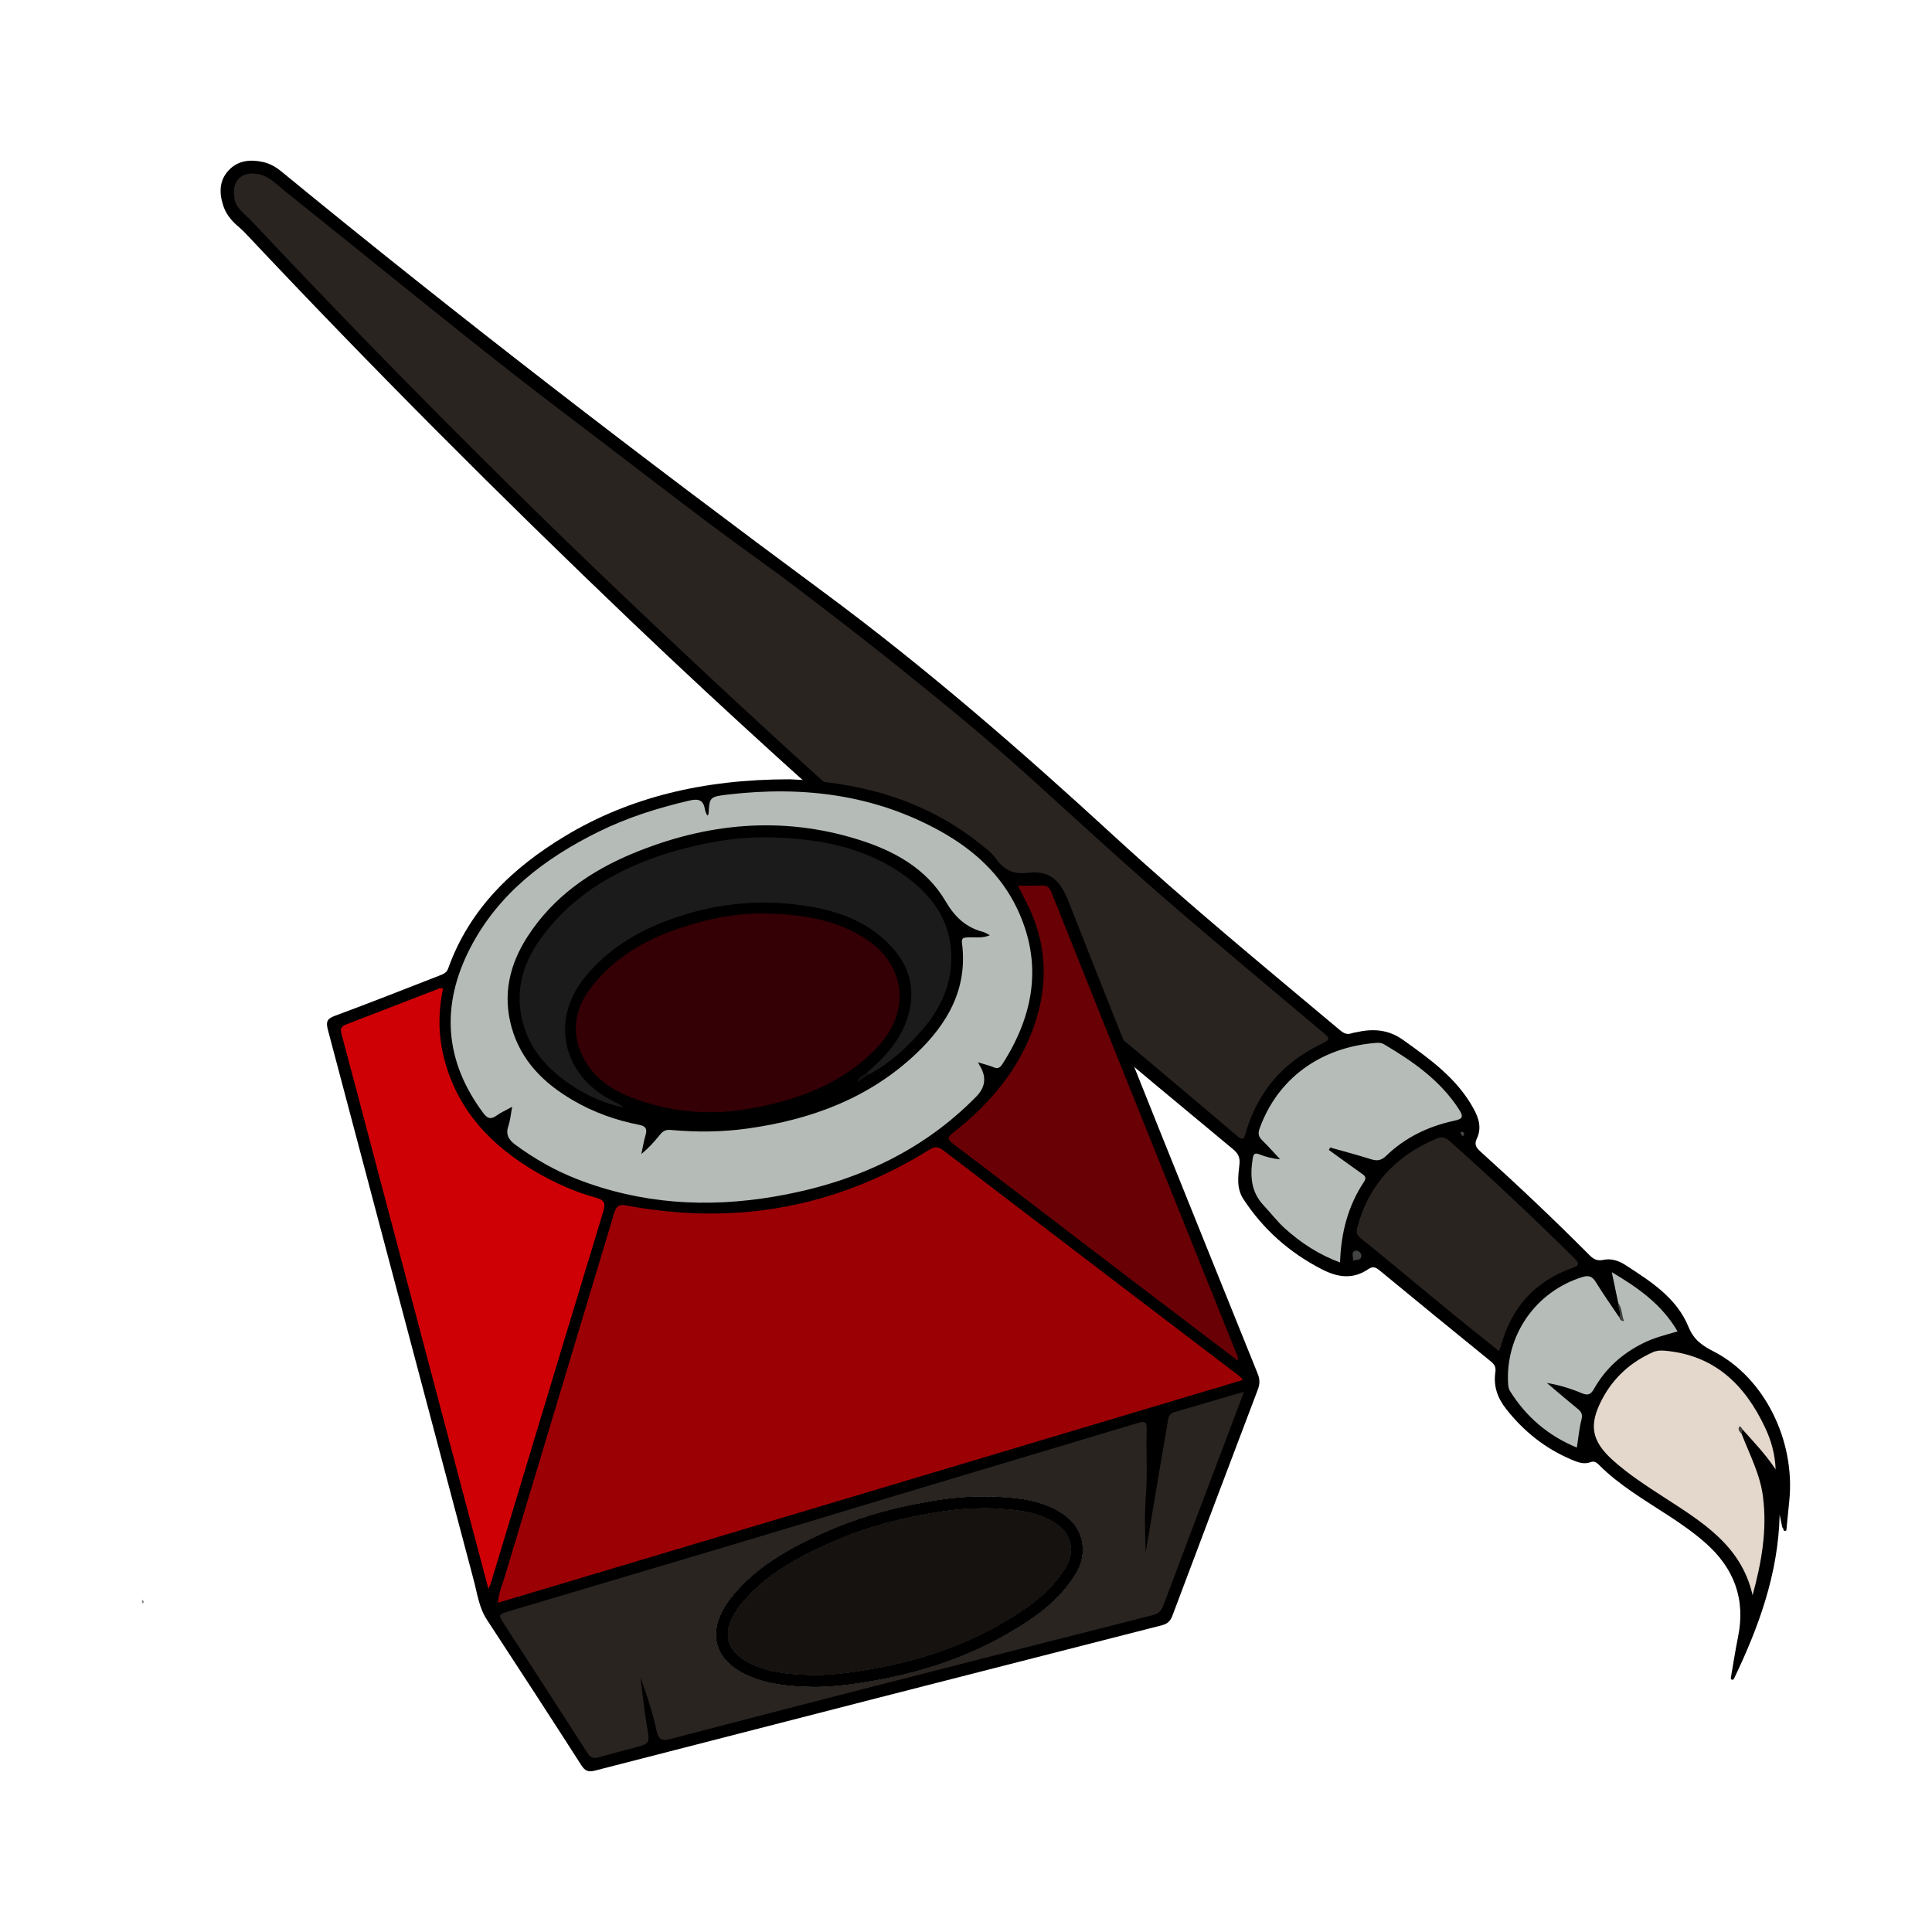 <?xml version="1.0" encoding="UTF-8"?>
<svg id="Calque_1" data-name="Calque 1" xmlns="http://www.w3.org/2000/svg" version="1.1" viewBox="0 0 1080 1080">
    <defs>
        <style>
            .cls-1 {
            fill: #000;
            }

            .cls-1, .cls-2, .cls-3, .cls-4, .cls-5, .cls-6, .cls-7, .cls-8, .cls-9, .cls-10, .cls-11, .cls-12, .cls-13,
            .cls-14, .cls-15, .cls-16, .cls-17 {
            stroke-width: 0px;
            }

            .cls-2 {
            fill: #403c39;
            }

            .cls-3 {
            fill: #424443;
            }

            .cls-4 {
            fill: #b5bcb7;
            }

            .cls-5 {
            fill: #8e8e8e;
            }

            .cls-6 {
            fill: #b6bdb8;
            }

            .cls-7 {
            fill: #444745;
            }

            .cls-8 {
            fill: #9b0005;
            }

            .cls-9 {
            fill: #340005;
            }

            .cls-10 {
            fill: #2a2421;
            }

            .cls-11 {
            fill: #e4d7cc;
            }

            .cls-12 {
            fill: #3c3e3c;
            }

            .cls-13 {
            fill: #1a1b1a;
            }

            .cls-14 {
            fill: #111;
            }

            .cls-15 {
            fill: #151210;
            }

            .cls-16 {
            fill: #680005;
            }

            .cls-17 {
            fill: #cf0005;
            }
        </style>
    </defs>
    <path class="cls-5" d="M79.5,894.17c.29.34.58.67.87,1.01.02.54-.31,1.33-.66,1.09-.63-.45-.33-1.36-.2-2.09Z"/>
    <g>
        <path class="cls-1"
              d="M967.6,937.65c1.31-7.52,2.45-15.08,3.97-22.56,4.32-21.24-2.23-38.53-18.34-52.7-12.58-11.07-27.29-19.02-40.95-28.49-6.46-4.48-12.7-9.25-18.25-14.84-1.44-1.45-2.74-2.52-4.85-1.72-3.85,1.47-7.28.04-10.77-1.43-14.63-6.18-26.53-15.7-36.38-28.17-4.96-6.28-7.27-12.9-6.11-20.66.42-2.83-.5-4.39-2.62-6.11-20.77-16.86-41.47-33.79-62.11-50.81-2.14-1.76-3.72-2.46-6.29-.71-8.62,5.86-16.98,4.73-26.09.03-18.07-9.33-32.62-22.2-43.73-39.16-4.07-6.21-2.89-12.97-2.21-19.55.4-3.88-.79-6.02-3.65-8.4-114.8-95.05-228.13-191.77-336.01-294.72-73.94-70.56-146.1-142.88-216.09-217.35-1.53-1.62-3.25-3.07-4.92-4.56-3.4-3.03-6.05-6.55-7.46-10.96-2.25-7.02-2.21-13.84,3-19.47,5.18-5.61,12.01-6.33,19.17-4.77,3.91.85,7.29,2.78,10.38,5.31,98.91,81.17,200.3,159.13,303.17,235.21,56.88,42.07,110.21,88.45,162.3,136.31,40.9,37.58,83.82,72.87,126.37,108.57,2.08,1.74,3.96,2.59,6.53,1.64.7-.26,1.46-.31,2.19-.48,9.41-2.15,18.06-1.8,26.53,4.26,15.13,10.81,30.1,21.5,39.34,38.34,3.06,5.57,4.64,10.96,1.78,16.93-1.45,3.03-.36,4.89,1.98,7,20.81,18.79,41.19,38.03,60.96,57.92,2.27,2.29,4.35,3.47,7.77,2.74,4.52-.96,8.63.41,12.64,3.01,14.06,9.1,28.46,18.32,35,34.36,3.1,7.62,7.94,10.64,14.39,13.98,28.01,14.53,45.39,49.43,42,83.2-.56,5.56-1.11,11.13-1.66,16.7-2.05,1.11-1.36-1.35-2.26-1.73l-1.48-7.06c-.77,33.01-11.72,62.95-25.73,92.06-1.08.37-1.72.14-1.54-1.17Z"/>
        <path class="cls-10"
              d="M131.1,110.79c-1.93-9.6,4.05-15.28,13.29-13.45,6.29,1.25,10.33,5.89,14.93,9.56,22.74,18.11,45.29,36.45,67.96,54.64,19.33,15.51,38.65,31.04,58.16,46.32,17.32,13.56,34.91,26.78,52.39,40.13,20,15.27,39.94,30.63,60.07,45.73,16.27,12.2,32.96,23.84,49.14,36.14,19.28,14.66,38.43,29.51,57.33,44.68,24.72,19.84,49.2,39.96,72.67,61.25,27.48,24.93,54.78,50.06,82.97,74.19,25.76,22.06,51.76,43.84,77.74,65.64,6.42,5.39,6.54,5.16-.47,8.64-20.71,10.26-34.28,26.57-40.84,48.68-.96,3.23-1.12,5.25-5.08,1.89-30.54-25.93-61.17-51.76-92.03-77.32-40.63-33.65-80.35-68.37-119.8-103.38-29.85-26.49-59.18-53.55-88.35-80.79-36.83-34.4-73.24-69.22-109.07-104.65-48.05-47.51-95.21-95.89-141.48-145.14-3.8-4.04-8.88-7.02-9.56-12.75Z"/>
        <path class="cls-10"
              d="M838.01,755.32c-9.9-7.97-19.22-15.37-28.42-22.91-16.27-13.35-32.42-26.86-48.77-40.1-2.26-1.83-2.87-3.2-2.13-6,6.39-24.17,21.7-40.33,44.44-49.88,2.53-1.07,4.64-.85,7.06,1.3,23.88,21.16,47.03,43.08,69.73,65.49,2.3,2.27,3.71,3.92-.57,5.42-21.15,7.39-34.41,22.11-40.3,43.62-.19.71-.47,1.4-1.03,3.07Z"/>
        <path class="cls-6"
              d="M742.84,642.83c6.04,4.36,12.06,8.75,18.14,13.05,1.8,1.28,3.24,2.15,1.49,4.78-8.93,13.44-12.84,28.47-13.38,45.08-11.83-4.42-21.86-10.92-30.88-19.09-4.3-3.89-7.81-8.55-11.77-12.75-7.21-7.66-7.67-16.51-6.19-26.11.43-2.81,1.15-3.53,3.89-2.45,3.56,1.39,7.27,2.38,11.49,2.74-3.38-3.6-6.66-7.31-10.18-10.78-2.02-1.99-2.27-3.84-1.32-6.47,9.99-27.69,33.64-45.22,64.64-47.81,1.63-.14,3.3-.19,4.89.74,16.19,9.57,31.43,20.16,41.92,36.37,2.85,4.4,1.92,5.38-2.88,6.42-14.29,3.1-27.2,9.29-37.81,19.55-2.68,2.6-4.99,3.02-8.4,1.94-7.58-2.4-15.28-4.41-22.93-6.57-.24.45-.48.9-.73,1.35Z"/>
        <path class="cls-11"
              d="M973.58,801.54c4.42,11.48,10.29,22.45,11.91,34.92,2.46,18.84-.79,37.03-5.78,55.26-6.33-28.01-28.69-41.2-50.11-55.11-9.59-6.22-19.14-12.43-27.69-20.04-12.35-11-13.96-19.99-6.24-34.54,6.36-11.99,15.89-20.59,28.26-26.12,2.14-.95,4.26-1.06,6.56-.87,27.86,2.4,44.92,18.99,56.2,42.97,3.3,7.02,5.54,14.46,5.91,23.4-5.8-8.68-12.3-15.36-18.48-22.31-2.15.39-1.08,1.47-.53,2.44Z"/>
        <path class="cls-6"
              d="M904.62,728.43l-3.62-17.27c14.88,8.79,27.96,18.03,36.78,33.11-6.67,1.92-12.92,3.47-18.76,6.32-11.94,5.83-21.46,14.24-27.97,25.81-1.85,3.29-3.5,3.81-6.94,2.36-6.12-2.57-12.49-4.55-19.39-5.67,5.7,4.8,11.33,9.68,17.12,14.36,2.1,1.7,2.98,3.14,2.22,6.09-1.27,4.97-1.72,10.16-2.58,15.67-16.04-6.6-28.42-17.2-37.46-31.75-.65-1.04-.88-2.46-.96-3.72-1.71-27.25,15.39-51.75,41.46-59.86,3.72-1.16,5.64-.31,7.63,2.93,4.09,6.67,8.65,13.07,13.01,19.57,2.36-2.83.17-5.34-.55-7.96Z"/>
        <path class="cls-3"
              d="M756.32,704.87c.43-2.19-1.49-4.99,1.55-5.74,1.18-.29,3.1,1.19,3.12,2.65.06,3.25-3.04,1.98-4.67,3.09Z"/>
        <path class="cls-12"
              d="M904.62,728.43c2.24,2.91,1.81,6.61,3.23,10.05-1.81.07-2.31-.93-2.68-2.09,1.23-2.75-.91-5.27-.55-7.96Z"/>
        <path class="cls-7"
              d="M817.75,635.31c-.57-.78-1.12-1.27-1.32-1.86-.21-.64.44-.92.95-.76.45.15,1.05.54,1.14.93.09.38-.38.89-.77,1.69Z"/>
        <path class="cls-2"
              d="M973.58,801.54c-1.14-1.18-2.39-2.53-1.21-4.11.37-.5,1.32.87,1.74,1.67-.18.81-.35,1.63-.53,2.44Z"/>
    </g>
    <g>
        <path class="cls-1"
              d="M595.45,876.55c-5.45,8.6-12.67,15.92-22.07,22.4-25.1,17.29-53.71,28.48-87.47,34.22-10.96,1.87-22.77,3.52-34.8,3.05-11.3-.45-20.62-1.53-29.36-5.32-8.26-3.59-13.12-8.24-14.45-13.83-1.82-7.69,3.25-15.82,7.83-21.3,12.94-15.46,30.39-24.76,47.33-32.5,17.33-7.92,36.08-13.55,57.36-17.22,10.12-1.74,19.08-2.86,31-2.86,1.45,0,2.95.02,4.49.06,1.11.09,2.29.16,3.52.25,9.45.62,21.18,1.41,31.59,8.29,8.61,5.7,10.68,15.89,5.05,24.76Z"/>
        <path class="cls-1"
              d="M703.07,767.94c-35.35-87.68-70.88-175.29-105.45-263.29-4.81-12.27-10.31-18.37-23.61-16.71-6.7.83-12.48-1.2-16.82-7.39-2.82-4.03-7.12-7.14-11.09-10.23-31.56-24.6-68.3-33.31-104.62-34.69-48.76-.02-90,10.33-125.42,31.63-29.52,17.74-53.52,40.66-65.5,74.02-.92,2.6-2.82,3.25-4.86,4.05-19.46,7.56-38.87,15.28-58.47,22.5-4.71,1.73-5.05,3.63-3.87,8.1,27.23,102.45,54.24,204.94,81.45,307.39,2,7.5,2.93,15.36,7.41,22.16,17.72,27.02,35.32,54.12,52.77,81.32,2.1,3.27,3.96,3.9,7.66,2.96,105.56-27.19,211.15-54.27,316.78-81.2,3.45-.88,4.89-2.54,6.02-5.54,15.81-42.07,31.68-84.12,47.64-126.12,1.19-3.16,1.29-5.71-.02-8.96ZM450.83,942.95c-10.43-.42-21.51-1.41-31.78-5.87-10.32-4.48-16.48-10.69-18.33-18.46-1.95-8.24,1.24-17.63,9.22-27.18,13.8-16.5,32.04-26.23,49.7-34.31,17.86-8.15,37.16-13.95,59.01-17.72,11.44-1.98,22.08-3.23,36.87-2.9h.2c1.11.1,2.29.18,3.53.26,9.69.64,22.97,1.53,34.87,9.4,11.66,7.72,14.62,22.03,7.02,34-5.95,9.38-13.79,17.34-23.94,24.33-25.93,17.86-55.42,29.42-90.17,35.31-9.55,1.63-20.61,3.23-31.81,3.23-1.46,0-2.93-.03-4.4-.09Z"/>
        <path class="cls-8"
              d="M694.79,771.4c-139.14,41.62-277.53,83.01-416.47,124.56.46-5.56,2.5-10.14,3.92-14.84,20.36-67.77,40.84-135.5,61.17-203.28,1.18-3.93,3.03-4.68,6.85-3.96,60.44,11.36,116.99,1.32,169.33-31.23,3.02-1.88,4.88-1.77,7.68.37,55.24,42.22,110.57,84.34,165.87,126.48.42.32.72.82,1.65,1.89Z"/>
        <path class="cls-4"
              d="M546.72,593.85c.53,1.02.67,1.36.87,1.68q5.98,9.55-1.88,17.49c-31.19,31.79-69.88,48.6-113.07,55.92-37.53,6.36-74.47,4.11-110.27-9.89-12.25-4.79-23.53-11.25-34.15-19.03-4.01-2.94-5.67-5.9-3.99-10.78,1.01-2.94,1.25-6.15,2.08-10.54-3.61,2-6.43,3.23-8.87,5-3.2,2.32-5.11,1.41-7.29-1.51-21.79-29.2-23.8-60.2-7.35-92.15,15.72-30.52,41.76-50.27,71.86-65.13,16.13-7.96,33.19-13.3,50.73-17.39,5.62-1.31,7.91-.02,8.74,5.29.16,1.02.77,1.97,1.24,3.13.37-.48.69-.71.71-.95.54-9.38.5-9.64,11.13-10.87,41.63-4.82,81.69-.04,118.83,20.73,18.33,10.25,33.54,24.02,42.63,43.26,14.35,30.37,9.32,59.19-8.3,86.68-1.32,2.07-2.58,2.83-5.01,1.8-2.55-1.07-5.28-1.7-8.64-2.74Z"/>
        <path class="cls-10"
              d="M595.45,876.55c-5.45,8.6-12.67,15.92-22.07,22.4-25.1,17.29-53.71,28.48-87.47,34.22-10.96,1.87-22.77,3.52-34.8,3.05-11.3-.45-20.62-1.53-29.36-5.32-8.26-3.59-13.12-8.24-14.45-13.83-1.82-7.69,3.25-15.82,7.83-21.3,12.94-15.46,30.39-24.76,47.33-32.5,17.33-7.92,36.08-13.55,57.36-17.22,10.12-1.74,19.08-2.86,31-2.86,1.45,0,2.95.02,4.49.06,1.11.09,2.29.16,3.52.25,9.45.62,21.18,1.41,31.59,8.29,8.61,5.7,10.68,15.89,5.05,24.76Z"/>
        <path class="cls-10"
              d="M656.41,789.42c-2.28.66-3.14,2.2-3.5,4.49-1.29,8.25-2.81,16.48-4.21,24.73-2.77,16.42-5.51,32.83-8.26,49.25-.37-10.68-.72-21.24.12-31.89.96-12.28.04-24.7.43-37.04.13-4.23-.99-4.67-4.59-3.59-40.9,12.3-81.83,24.49-122.72,36.77-34.3,10.29-68.55,20.71-102.85,30.97-41.98,12.55-84.01,24.95-125.99,37.48-6.5,1.95-6.42,2.06-2.81,7.61,15.54,23.96,31.1,47.91,46.51,71.96,1.69,2.63,3.47,2.9,6.05,2.2,6.47-1.78,12.93-3.55,19.42-5.24,9.51-2.49,9.28-2.43,7.68-11.87-1.56-9.19-2.51-18.46-3.73-27.71,3.62,9.86,6.9,19.78,9.05,29.93,1.27,5.98,3.88,5.66,8.51,4.44,36.95-9.69,73.93-19.24,110.94-28.73,52.51-13.47,105.05-26.91,157.6-40.21,3.32-.84,5.03-2.23,6.23-5.42,12.49-33.37,25.15-66.69,37.76-100.03,2.33-6.14,4.61-12.28,7.33-19.51-13.95,4.08-26.46,7.76-38.96,11.4ZM601.15,880.17c-5.95,9.38-13.79,17.34-23.94,24.33-25.93,17.86-55.42,29.42-90.17,35.31-9.55,1.63-20.61,3.23-31.81,3.23-1.46,0-2.93-.03-4.4-.09-10.43-.42-21.51-1.41-31.78-5.87-10.32-4.48-16.48-10.69-18.33-18.46-1.95-8.24,1.24-17.63,9.22-27.18,13.8-16.5,32.04-26.23,49.7-34.31,17.86-8.15,37.16-13.95,59.01-17.72,11.44-1.98,22.08-3.23,36.87-2.9h.2c1.11.1,2.29.18,3.53.26,9.69.64,22.97,1.53,34.87,9.4,11.66,7.72,14.62,22.03,7.02,34Z"/>
        <path class="cls-17"
              d="M273.03,888.21c-20.99-79.33-41.68-157.49-62.36-235.65-6.54-24.73-13.03-49.48-19.67-74.19-.74-2.77-.77-4.45,2.33-5.63,17.46-6.66,34.85-13.47,52.28-20.2.45-.17,1.03-.02,2.08-.02-2.83,13.15-2.74,26.13.52,38.96,7.38,29.05,26.25,48.92,51.39,63.62,10.52,6.15,21.62,11.2,33.39,14.36,5.14,1.38,5.56,3.44,4.16,8.05-15.42,50.55-30.65,101.16-45.93,151.76-5.51,18.23-11.02,36.46-16.54,54.69-.32,1.04-.78,2.04-1.64,4.26Z"/>
        <path class="cls-16"
              d="M692.01,760.66c-22.36-16.99-44.5-33.76-66.57-50.59-30.86-23.53-61.62-47.19-92.57-70.6-3.64-2.75-3.16-3.88.05-6.39,20.53-16.08,36.94-35.42,45.44-60.47,7.91-23.31,6.74-46.2-4.65-68.3-1.53-2.97-3.02-5.96-4.69-9.25,4.87,0,9.41.07,13.94-.02,3.79-.08,4.46,2.93,5.47,5.44,10.08,25.11,20.05,50.27,30.13,75.38,23.91,59.58,47.86,119.15,71.79,178.73.74,1.84,1.83,3.6,1.67,6.08Z"/>
        <path class="cls-1"
              d="M553.35,522.8c-4.44,1.94-8.61.94-12.65,1.21-2.21.15-3.3.45-2.94,3.2,3.3,25.41-8.04,45.1-25.54,61.7-26.35,24.99-58.78,36.96-94.19,41.93-14.32,2.01-28.71,2.13-43.09.81-2.89-.27-4.46.68-6.11,2.76-3,3.78-6.26,7.35-10.31,10.71.77-3.58,1.34-7.23,2.38-10.73,1.05-3.55-.18-4.93-3.64-5.61-13.11-2.56-25.57-7.02-37.11-13.79-16.16-9.46-28.88-22-34.13-40.57-5.16-18.27-1.23-35.2,8.85-50.83,14.32-22.19,35.03-36.64,58.95-46.54,41.03-16.99,83.13-21.12,126-7.72,19.84,6.2,37.99,16.06,48.81,34.54,5.22,8.91,11.38,14.55,20.98,17.11,1.17.31,2.22,1.06,3.72,1.81Z"/>
        <g>
            <path class="cls-15"
                  d="M595.45,876.55c-5.45,8.6-12.67,15.92-22.07,22.4-25.1,17.29-53.71,28.48-87.47,34.22-10.96,1.87-22.77,3.52-34.8,3.05-11.3-.45-20.62-1.53-29.36-5.32-8.26-3.59-13.12-8.24-14.45-13.83-1.82-7.69,3.25-15.82,7.83-21.3,12.94-15.46,30.39-24.76,47.33-32.5,17.33-7.92,36.08-13.55,57.36-17.22,10.12-1.74,19.08-2.86,31-2.86,1.45,0,2.95.02,4.49.06,1.11.09,2.29.16,3.52.25,9.45.62,21.18,1.41,31.59,8.29,8.61,5.7,10.68,15.89,5.05,24.76Z"/>
            <path class="cls-1"
                  d="M594.13,846.17c-11.9-7.87-25.18-8.76-34.87-9.4-1.24-.08-2.42-.16-3.53-.25h-.2c-14.79-.34-25.43.91-36.87,2.89-21.85,3.77-41.15,9.57-59.01,17.72-17.66,8.07-35.9,17.81-49.7,34.31-7.98,9.55-11.17,18.94-9.22,27.18,1.84,7.77,8.01,13.99,18.33,18.46,10.27,4.46,21.34,5.45,31.78,5.87,1.46.06,2.93.09,4.4.09,11.2,0,22.26-1.6,31.81-3.23,34.75-5.89,64.24-17.45,90.17-35.31,10.15-6.99,17.99-14.96,23.94-24.33,7.6-11.98,4.64-26.28-7.02-34ZM595.45,876.55c-5.45,8.6-12.67,15.92-22.07,22.4-25.1,17.29-53.71,28.48-87.47,34.22-10.96,1.87-22.77,3.52-34.8,3.05-11.3-.45-20.62-1.53-29.36-5.32-8.26-3.59-13.12-8.24-14.45-13.83-1.82-7.69,3.25-15.82,7.83-21.3,12.94-15.46,30.39-24.76,47.33-32.5,17.33-7.92,36.08-13.55,57.36-17.22,10.12-1.74,19.08-2.86,31-2.86,1.45,0,2.95.02,4.49.06,1.11.09,2.29.16,3.52.25,9.45.62,21.18,1.41,31.59,8.29,8.61,5.7,10.68,15.89,5.05,24.76Z"/>
        </g>
        <path class="cls-9"
              d="M426.93,510.64c20.36.43,40.28,2.92,57.69,14.67,22.12,14.93,24.27,40.67,5.83,60.08-19.36,20.38-43.99,29.37-70.74,34.25-21.14,3.86-41.92,2.42-62.24-4.48-11.28-3.83-21.68-9.22-28.68-19.43-9.66-14.08-9.17-29.45,1.2-43.16,15.58-20.61,37.5-30.78,61.61-37.17,11.54-3.06,23.31-4.96,35.34-4.76Z"/>
        <path class="cls-13"
              d="M484.72,599.42c11.85-9.92,21.48-21.28,24.18-37.15,2.01-11.84-1.43-22.31-8.98-31.22-13.32-15.7-31.39-22.07-51.12-24.93-25.37-3.68-50.07-.91-74.07,7.83-18.87,6.88-35.59,16.98-48.33,33.05-18.64,23.53-11.87,53.86,15.2,67.92,2.47,1.28,4.95,2.53,7.25,4.17-10.99-2.09-20.98-6.72-30.13-12.92-13.68-9.28-23.96-21.17-27.27-38.09-3.29-16.82,1.91-31.55,11.67-44.61,18.53-24.78,44.25-38.99,73.42-47.52,18.51-5.41,37.47-8.52,56.76-7.8,24.28.9,47.95,5.19,68.72,18.78,18.07,11.82,30.58,27.6,29.73,50.55-.52,14.06-6.34,26.55-15.31,37.13-8.7,10.26-18.52,19.52-30.61,25.95-1.16.41-1.42-.09-1.13-1.13Z"/>
        <path class="cls-14"
              d="M484.72,599.42c.38.38.75.76,1.13,1.13-2.23,1.46-4.45,2.91-6.68,4.36.8-3.12,3.56-3.87,5.55-5.5Z"/>
    </g>
</svg>